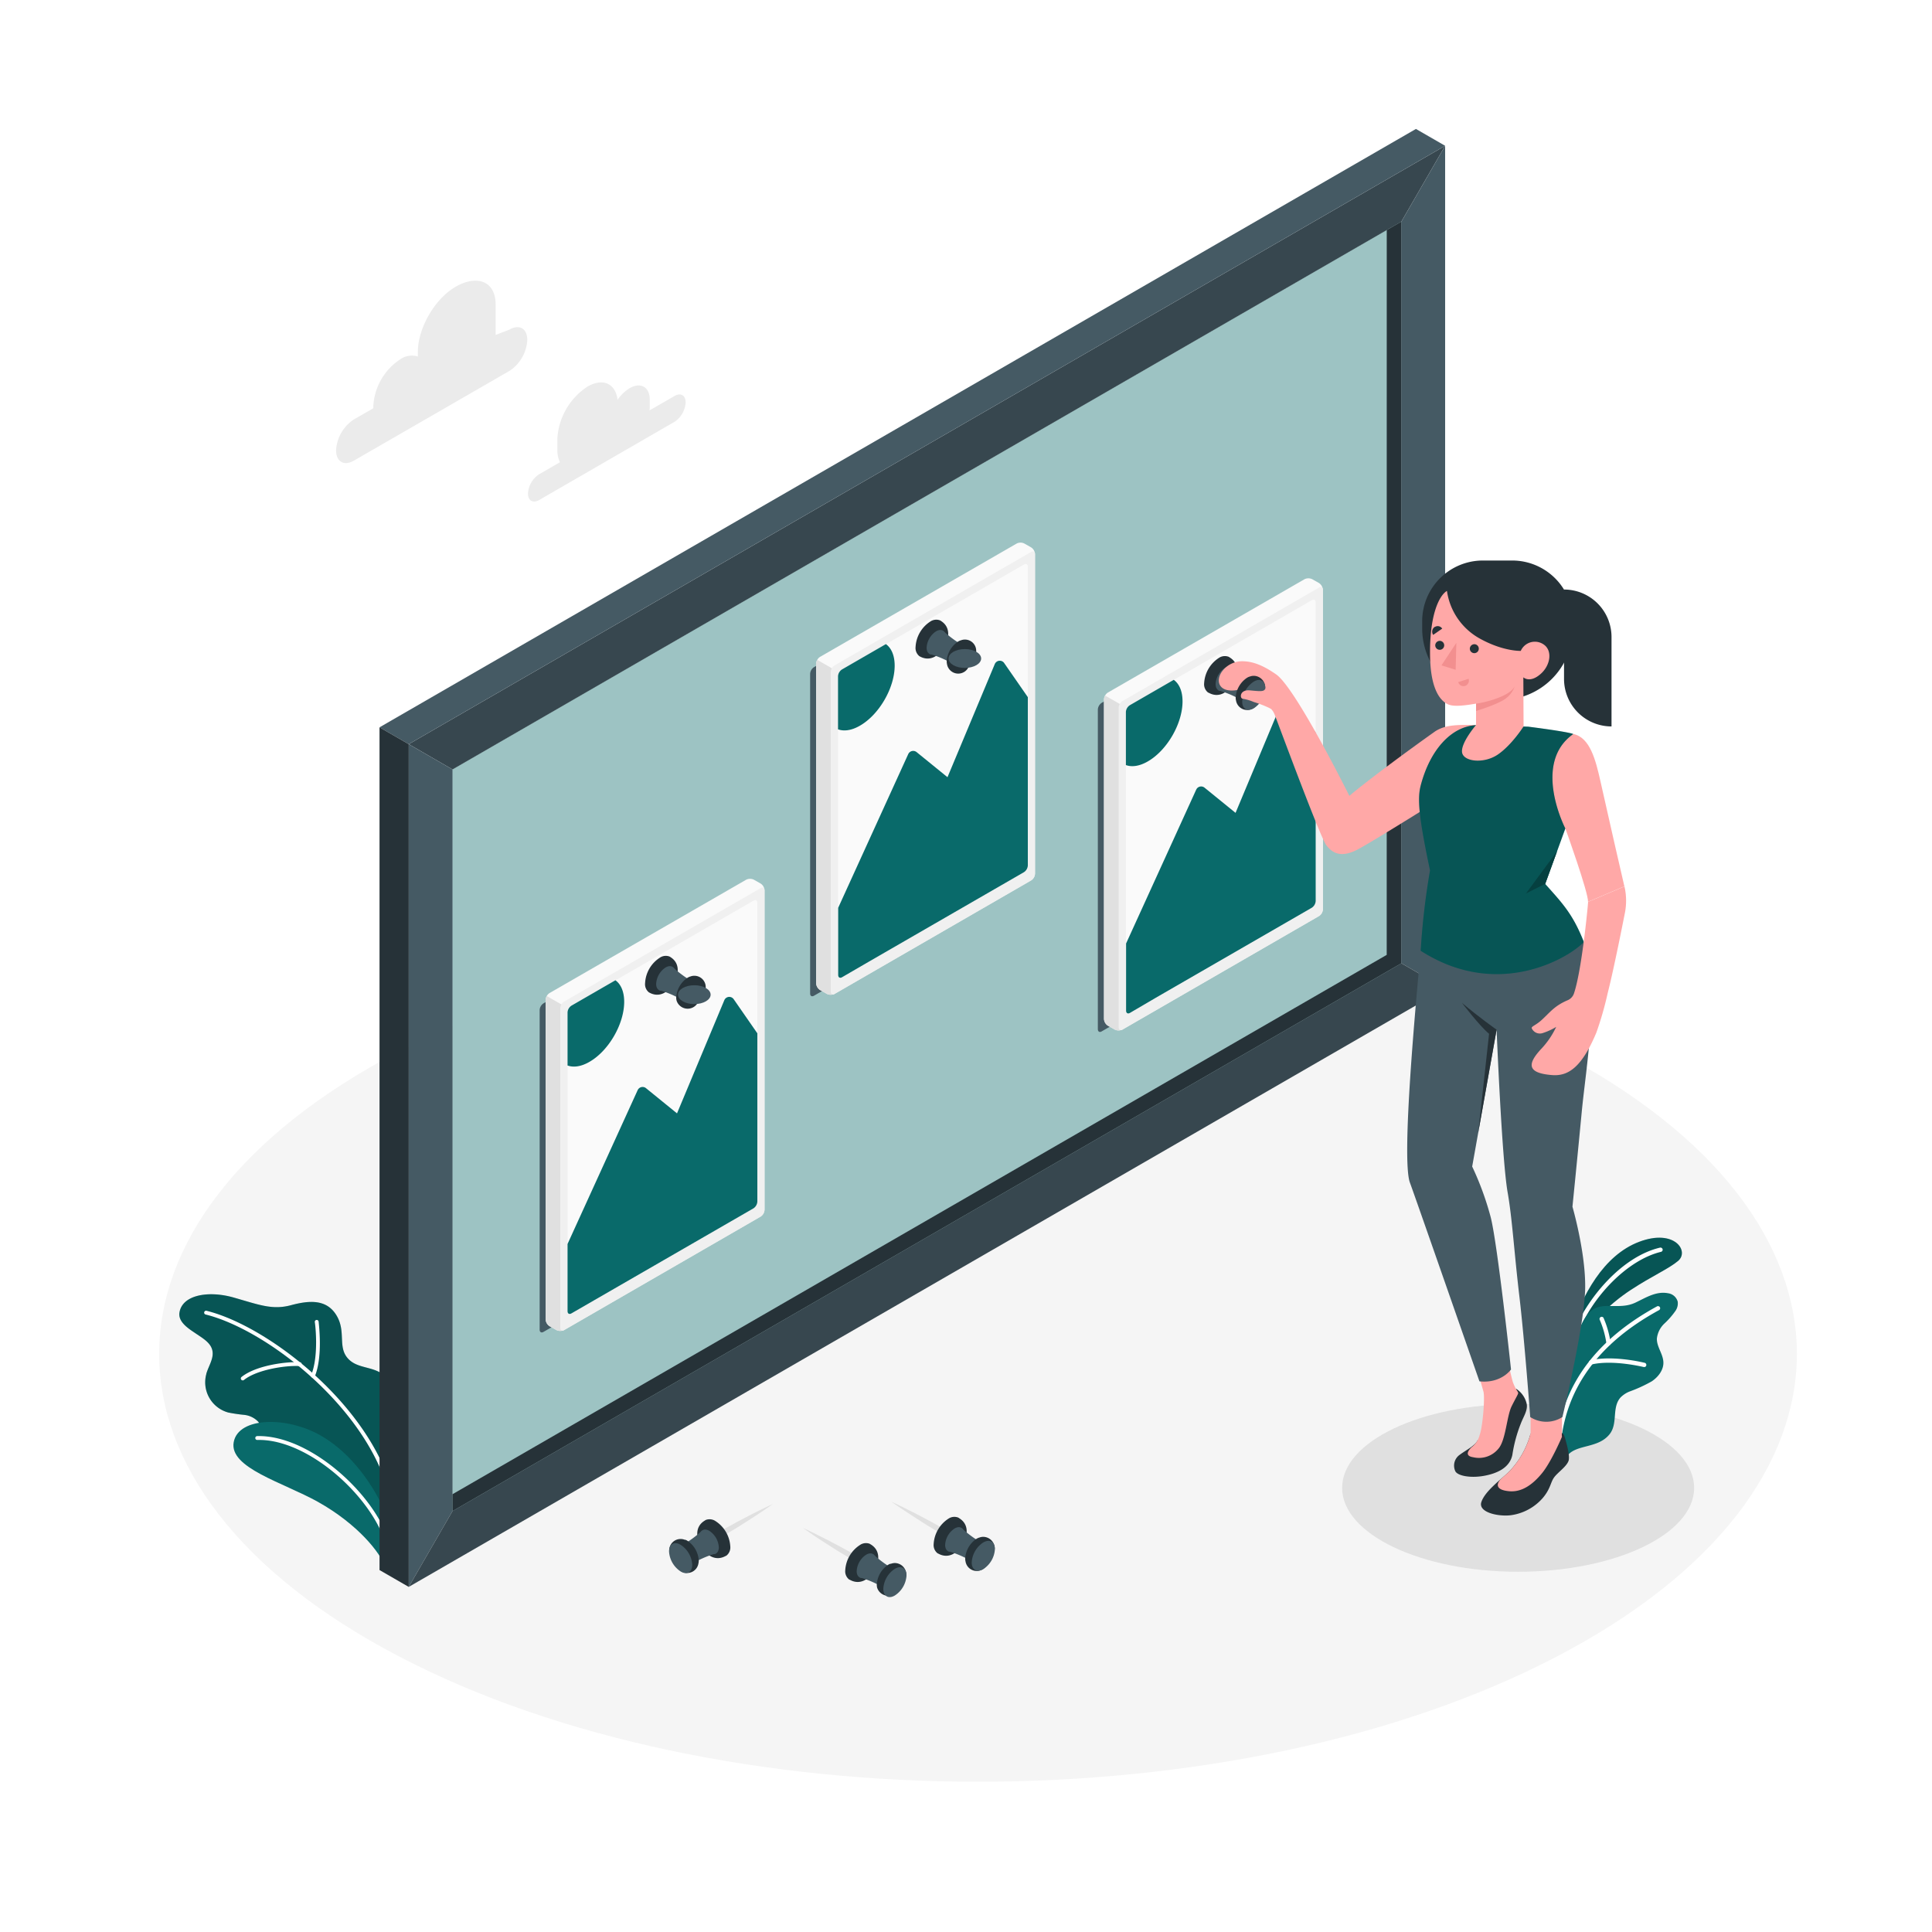 <svg class="animated" id="freepik_stories-photos"
    xmlns="http://www.w3.org/2000/svg" viewBox="0 0 500 500" version="1.1"
    xmlns:xlink="http://www.w3.org/1999/xlink"
    xmlns:svgjs="http://svgjs.com/svgjs">
    <style>svg#freepik_stories-photos:not(.animated) .animable {opacity: 0;}svg#freepik_stories-photos.animated #freepik--cork-board--inject-27 {animation: 2.0s 1 forwards cubic-bezier(.36,-0.01,.5,1.38) slideLeft;animation-delay: 0s;}svg#freepik_stories-photos.animated #freepik--Photos--inject-27 {animation: 3.0s 1 forwards cubic-bezier(.36,-0.01,.5,1.38) slideDown;animation-delay: 0s;}svg#freepik_stories-photos.animated #freepik--Character--inject-27 {animation: 1s 1 forwards cubic-bezier(.36,-0.01,.5,1.38) slideDown,3s Infinite  linear shake;animation-delay: 0s,1s;}            @keyframes slideLeft {                0% {                    opacity: 0;                    transform: translateX(-30px);                }                100% {                    opacity: 1;                    transform: translateX(0);                }            }                    @keyframes slideDown {                0% {                    opacity: 0;                    transform: translateY(-30px);                }                100% {                    opacity: 1;                    transform: translateY(0);                }            }                    @keyframes shake {                10%, 90% {                    transform: translate3d(-1px, 0, 0);                  }                  20%, 80% {                    transform: translate3d(2px, 0, 0);                  }                  30%, 50%, 70% {                    transform: translate3d(-4px, 0, 0);                  }                  40%, 60% {                    transform: translate3d(4px, 0, 0);                  }            }        </style>
    <g id="freepik--Floor--inject-27" class="animable" style="transform-origin: 253.112px 350.397px;">
        <path d="M103.26,428.68c82.76,43.24,216.94,43.24,299.7,0s82.77-113.33,0-156.57-216.94-43.23-299.7,0S20.5,385.45,103.26,428.68Z" style="fill: rgb(245, 245, 245); transform-origin: 253.112px 350.397px;" id="el6wik24qltr3" class="animable"></path>
    </g>
    <g id="freepik--Shadow--inject-27" class="animable" style="transform-origin: 392.89px 385.06px;">
        <ellipse cx="392.89" cy="385.06" rx="45.55" ry="21.71" style="fill: rgb(224, 224, 224); transform-origin: 392.89px 385.06px;" id="el04qg3qtm6efj" class="animable"></ellipse>
    </g>
    <g id="freepik--Plants--inject-27" class="animable" style="transform-origin: 240.843px 362.861px;">
        <path d="M67.88,370.52a6.07,6.07,0,0,0-1-2.52,5.86,5.86,0,0,0-3.66-1.83,41.3,41.3,0,0,1-4.14-.61,8.1,8.1,0,0,1-5.69-9.94l0-.06c.37-1.32,1.07-2.54,1.44-3.86,1-3.49-1.73-4.94-4.2-6.62-1.73-1.17-4.55-2.89-4.19-5.35.68-4.62,7.48-5.79,14-3.94s10,3.3,14.84,2,9.33-1.6,11.87,2.74,0,8.39,3.27,11.42,9,.95,11.25,7.51v39.09c0-.23-1.12-1-1.28-1.13l-3.59-3.17c-1.1-1-2.69-1.88-3.44-3.12-1.06-1.72-1.58-3.76-2.66-5.5a13.54,13.54,0,0,0-5.08-5c-4.15-2.14-9.19-1.77-13.4-3.84a7.24,7.24,0,0,1-3.54-3.43A14.87,14.87,0,0,1,67.88,370.52Z" style="fill: #096A6A; transform-origin: 74.039px 366.751px;" id="el8omtzupjlzv" class="animable"></path>
        <g id="el2auoqr95l2d">
            <path d="M67.88,370.52a6.07,6.07,0,0,0-1-2.52,5.86,5.86,0,0,0-3.66-1.83,41.3,41.3,0,0,1-4.14-.61,8.1,8.1,0,0,1-5.69-9.94l0-.06c.37-1.32,1.07-2.54,1.44-3.86,1-3.49-1.73-4.94-4.2-6.62-1.73-1.17-4.55-2.89-4.19-5.35.68-4.62,7.48-5.79,14-3.94s10,3.3,14.84,2,9.33-1.6,11.87,2.74,0,8.39,3.27,11.42,9,.95,11.25,7.51v39.09c0-.23-1.12-1-1.28-1.13l-3.59-3.17c-1.1-1-2.69-1.88-3.44-3.12-1.06-1.72-1.58-3.76-2.66-5.5a13.54,13.54,0,0,0-5.08-5c-4.15-2.14-9.19-1.77-13.4-3.84a7.24,7.24,0,0,1-3.54-3.43A14.87,14.87,0,0,1,67.88,370.52Z" style="opacity: 0.2; isolation: isolate; transform-origin: 74.039px 366.751px;" class="animable" id="el26ixd9ohvm3"></path>
        </g>
        <path d="M101.81,389.94a.51.51,0,0,1-.5-.41c-4.13-23.54-31.69-45.28-48.1-49.34a.49.49,0,0,1-.36-.59h0a.5.5,0,0,1,.6-.37c16.67,4.12,44.65,26.22,48.85,50.13a.5.5,0,0,1-.41.58h-.08Z" style="fill: rgb(255, 255, 255); transform-origin: 77.572px 364.578px;" id="elbboqmix7o9j" class="animable"></path>
        <path d="M62.83,357.24a.53.53,0,0,1-.4-.19.5.5,0,0,1,.09-.7c3.91-3.1,11.89-4,15.08-3.81a.5.5,0,1,1-.06,1c-3.27-.22-10.87.8-14.4,3.59A.51.51,0,0,1,62.83,357.24Z" style="fill: rgb(255, 255, 255); transform-origin: 70.199px 354.878px;" id="elits2hf5fqgc" class="animable"></path>
        <path d="M81,356.52h-.19a.49.49,0,0,1-.28-.64h0c2.09-5.08,1-13.63.94-13.72a.5.5,0,0,1,.42-.56.51.51,0,0,1,.57.43c0,.36,1.18,8.91-1,14.23A.5.5,0,0,1,81,356.52Z" style="fill: rgb(255, 255, 255); transform-origin: 81.637px 349.058px;" id="eloemi07868xr" class="animable"></path>
        <path d="M99.64,405.41c-1.2-3.52-7-10.93-17.36-16.73-9.06-5.05-23-8.79-21.8-15.44s14.09-6.8,23-1.45c11.17,6.71,17.44,20.44,18.17,25.85Z" style="fill: #096A6A; transform-origin: 81.029px 386.702px;" id="eltcwgap3va2" class="animable"></path>
        <path d="M100.72,401.7a.49.49,0,0,1-.49-.41c-2.32-12.29-19.74-29-33.64-28.63a.5.5,0,0,1-.52-.48h0a.5.5,0,0,1,.49-.52c14.37-.36,32.27,16.8,34.65,29.44a.51.51,0,0,1-.39.59h-.1Z" style="fill: rgb(255, 255, 255); transform-origin: 83.644px 386.677px;" id="elsgmaghngby" class="animable"></path>
        <path d="M407.92,350.25c2-6.64,8.51-12.73,14.08-16.39s9.82-5.46,12.28-7.53c3-2.5-.89-8.43-10.07-4.95s-14.76,13.69-18.11,24Z" style="fill: #096A6A; transform-origin: 420.688px 335.281px;" id="el1unmuocpdvb" class="animable"></path>
        <g id="eldk3ilhhac7u">
            <path d="M407.92,350.25c2-6.64,8.51-12.73,14.08-16.39s9.82-5.46,12.28-7.53c3-2.5-.89-8.43-10.07-4.95s-14.76,13.69-18.11,24Z" style="opacity: 0.2; isolation: isolate; transform-origin: 420.688px 335.281px;" class="animable" id="elq13gs1cn5o"></path>
        </g>
        <path d="M407.61,345.92h-.2a.56.56,0,0,1-.33-.71h0c3.47-9.06,12.56-20,22.56-22.33a.57.57,0,0,1,.65.46.56.56,0,0,1-.4.63c-8.45,2-17.81,11.3-21.77,21.64A.55.55,0,0,1,407.61,345.92Z" style="fill: rgb(255, 255, 255); transform-origin: 418.673px 334.397px;" id="elnu4h3jhu1n" class="animable"></path>
        <path d="M405.84,376.49c2.44-2.69,7.7-1.67,10.65-5.23,2.33-2.8.55-6.91,2.89-9.58a6.81,6.81,0,0,1,2.39-1.57,37.19,37.19,0,0,0,5.7-2.62c1.75-1.17,3.19-3.08,3-5.17s-1.73-3.84-1.67-5.9a6.3,6.3,0,0,1,1.95-3.89,20.17,20.17,0,0,0,2.91-3.35,3.39,3.39,0,0,0,.53-2.32,3,3,0,0,0-2.51-2.17c-3.07-.59-5.74,1.15-8.4,2.41-2.27,1.08-4.4.89-6.89.9a9.2,9.2,0,0,0-2.95.33c-1.94.65-3.23,2.49-4.11,4.35s-1.49,3.87-2.75,5.49a33.92,33.92,0,0,0-2.62,3.11,13.45,13.45,0,0,0-1.27,4.38,39.83,39.83,0,0,0-.81,11.16,19.76,19.76,0,0,0,1.15,5.32C403.23,372.53,405.59,376.76,405.84,376.49Z" style="fill: #096A6A; transform-origin: 418.004px 355.537px;" id="eljfnvrr2mk2b" class="animable"></path>
        <path d="M425.52,353.78h-.14c-.08,0-7.86-1.95-13.47-.66a.57.57,0,0,1-.67-.42.56.56,0,0,1,.42-.67c5.86-1.34,13.66.59,14,.67a.56.56,0,0,1,.39.69.55.55,0,0,1-.52.41Z" style="fill: rgb(255, 255, 255); transform-origin: 418.648px 352.679px;" id="eltd44056fut" class="animable"></path>
        <path d="M416.29,348.21a.56.56,0,0,1-.55-.52,24,24,0,0,0-1.77-6.22.56.56,0,0,1,1-.45,24.8,24.8,0,0,1,1.86,6.59.57.57,0,0,1-.52.6Z" style="fill: rgb(255, 255, 255); transform-origin: 415.394px 344.499px;" id="eltnd7i8ykj4k" class="animable"></path>
        <path d="M403.49,373.15h-.06a.55.55,0,0,1-.49-.6h0c1.68-14.44,10.39-26,25.89-34.46a.56.56,0,0,1,.75.22h0a.55.55,0,0,1-.22.75h0c-15.16,8.25-23.68,19.55-25.31,33.61A.56.56,0,0,1,403.49,373.15Z" style="fill: rgb(255, 255, 255); transform-origin: 416.293px 355.587px;" id="elsn2e3h8s8gs" class="animable"></path>
    </g>
    <g id="freepik--Clouds--inject-27" class="animable animator-active" style="transform-origin: 132.21px 101.221px;">
        <path d="M174.57,102.48l-6.47,3.73a6.07,6.07,0,0,0,.06-.85v-1.88c0-3.33-2.34-4.68-5.23-3a10.12,10.12,0,0,0-3.11,3c-.48-4.19-3.76-5.75-7.76-3.44a17.28,17.28,0,0,0-7.82,13.54v2.8a7.29,7.29,0,0,0,.67,3.25l-5.37,3.1a6.38,6.38,0,0,0-2.9,5c0,1.85,1.29,2.6,2.9,1.67l35-20.22a6.43,6.43,0,0,0,2.9-5C177.47,102.31,176.17,101.56,174.57,102.48Z" style="fill: rgb(235, 235, 235); transform-origin: 157.04px 114.385px;" id="eljii76r9uaeb" class="animable"></path>
        <path d="M131.83,85.31l-3.56,1.37V78.82c0-6.22-5-7.72-10.36-4.6h0c-5.4,3.11-9.77,10.68-9.77,16.91v1.14a5.21,5.21,0,0,0-4.53.7h0a15.52,15.52,0,0,0-7,12.17v.52l-5,2.87a10.23,10.23,0,0,0-4.63,8c0,3,2.07,4.15,4.63,2.67L131.83,96a10.23,10.23,0,0,0,4.63-8C136.46,85,134.39,83.83,131.83,85.31Z" style="fill: rgb(235, 235, 235); transform-origin: 111.72px 96.243px;" id="eldrql26a1y27" class="animable"></path>
    </g>
    <g id="freepik--Thumbtacks--inject-27" class="animable" style="transform-origin: 215.315px 400.984px;">
        <path d="M224.37,405l-.13.13a1.2,1.2,0,0,1-.34.25c-.25.16-.38,0-.61-.15l-1.87-1.1c-.78-.45-1.68-1-2.64-1.57s-2-1.19-3-1.84c-2-1.27-4.05-2.57-5.53-3.59l-2.47-1.71s1.1.48,2.71,1.28,3.77,1.87,5.88,3c1.07.56,2.11,1.14,3.1,1.68s1.9,1.05,2.68,1.5L224,404c.22.15.45.16.44.46a1.21,1.21,0,0,1-.05.42Z" style="fill: rgb(224, 224, 224); transform-origin: 216.111px 400.433px;" id="el8i082du1w6" class="animable"></path>
        <path d="M226.3,406.36c-1.45,2.51-3.81,3.87-6.3,2.52l-.14-.07h-.06a2.69,2.69,0,0,1-1.05-2.41,8.33,8.33,0,0,1,3.78-6.54,2.75,2.75,0,0,1,2.53-.34l.13.08.23.14C227.75,401.2,227.73,403.89,226.3,406.36Z" style="fill: rgb(38, 50, 56); transform-origin: 223.013px 404.383px;" id="eltt49pw2tn8e" class="animable"></path>
        <path d="M224.17,402.35c1.36-.78,2.46-.15,2.46,1.42a5.42,5.42,0,0,1-2.46,4.26c-1.36.78-2.46.15-2.46-1.42A5.44,5.44,0,0,1,224.17,402.35Z" style="fill: rgb(69, 90, 100); transform-origin: 224.17px 405.19px;" id="el5hn7nqx2kyr" class="animable"></path>
        <path d="M232.14,406.55a26.4,26.4,0,0,1-6.1-4.28l-3.61,5.93a25.36,25.36,0,0,1,6.91,3.13Z" style="fill: rgb(69, 90, 100); transform-origin: 227.285px 406.8px;" id="elyv9svav58c" class="animable"></path>
        <path d="M234.55,407.46a3,3,0,0,0-3-2.95,3.12,3.12,0,0,0-1,.2h-.17a2.86,2.86,0,0,0-.47.22,6.6,6.6,0,0,0-3,5.17,3.82,3.82,0,0,0,.08.75,3,3,0,0,0,5.85-.51,1.31,1.31,0,0,0,0-.28A3,3,0,0,0,234.55,407.46Z" style="fill: rgb(38, 50, 56); transform-origin: 230.73px 408.746px;" id="elc5b1xgddvvt" class="animable"></path>
        <path d="M231.6,406c1.65-.95,3-.18,3,1.73a6.6,6.6,0,0,1-3,5.17c-1.65,1-3,.18-3-1.72A6.61,6.61,0,0,1,231.6,406Z" style="fill: rgb(69, 90, 100); transform-origin: 231.6px 409.461px;" id="elwcpvyiomnu" class="animable"></path>
        <path d="M247.29,398.22l-.13.13a1.7,1.7,0,0,1-.34.26c-.25.16-.38,0-.61-.15l-1.87-1.1-2.64-1.57c-1-.57-2-1.2-3-1.84-2-1.27-4-2.58-5.53-3.6s-2.47-1.71-2.47-1.71,1.1.49,2.71,1.29,3.77,1.86,5.88,3c1.07.55,2.11,1.14,3.1,1.68s1.9,1,2.68,1.49,1.43.82,1.89,1.07c.21.15.44.16.43.46a1.48,1.48,0,0,1,0,.42Z" style="fill: rgb(224, 224, 224); transform-origin: 239.052px 393.658px;" id="elnd87nx7vie" class="animable"></path>
        <path d="M249.18,399.58c-1.45,2.51-3.81,3.87-6.3,2.52l-.14-.08h-.06a2.69,2.69,0,0,1-1.05-2.41,8.39,8.39,0,0,1,3.78-6.55,2.75,2.75,0,0,1,2.53-.33l.14.07a1.07,1.07,0,0,1,.22.15C250.64,394.42,250.62,397.1,249.18,399.58Z" style="fill: rgb(38, 50, 56); transform-origin: 245.896px 397.596px;" id="elts0tpzoelfh" class="animable"></path>
        <path d="M247.05,395.57c1.36-.79,2.46-.15,2.46,1.42a5.41,5.41,0,0,1-2.46,4.25c-1.35.79-2.45.15-2.45-1.41A5.43,5.43,0,0,1,247.05,395.57Z" style="fill: rgb(69, 90, 100); transform-origin: 247.055px 398.405px;" id="elyl4bbry5jke" class="animable"></path>
        <path d="M255,399.76a26.4,26.4,0,0,1-6.1-4.28l-3.6,5.94a24.69,24.69,0,0,1,6.9,3.12Z" style="fill: rgb(69, 90, 100); transform-origin: 250.15px 400.01px;" id="ely2fb2e7rax9" class="animable"></path>
        <path d="M257.43,400.68a3,3,0,0,0-3-2.95,2.87,2.87,0,0,0-1,.2h-.06l-.11.05a4,4,0,0,0-.47.21,6.61,6.61,0,0,0-3,5.18,3.06,3.06,0,0,0,.09.74,2.94,2.94,0,0,0,5.84-.51v-.27A3,3,0,0,0,257.43,400.68Z" style="fill: rgb(38, 50, 56); transform-origin: 253.61px 402.149px;" id="elscwpg9srp0j" class="animable"></path>
        <path d="M254.48,399.18c1.65-.95,3-.18,3,1.72a6.59,6.59,0,0,1-3,5.18c-1.65.95-3,.18-3-1.73A6.61,6.61,0,0,1,254.48,399.18Z" style="fill: rgb(69, 90, 100); transform-origin: 254.48px 402.63px;" id="ellehbd12xz8j" class="animable"></path>
        <path d="M183.37,398.84v-.18a1.52,1.52,0,0,1-.06-.42c0-.3.22-.31.44-.46l1.89-1.07c.78-.45,1.69-1,2.68-1.5s2-1.12,3.09-1.68c2.12-1.12,4.25-2.21,5.88-3s2.72-1.28,2.72-1.28-1,.71-2.47,1.71-3.5,2.32-5.53,3.59c-1,.65-2,1.26-3,1.84s-1.87,1.12-2.64,1.57l-1.87,1.1c-.24.12-.36.31-.62.15a1.15,1.15,0,0,1-.33-.25Z" style="fill: rgb(224, 224, 224); transform-origin: 191.66px 394.261px;" id="elylzo144mido" class="animable"></path>
        <path d="M181.44,400.19c1.46,2.51,3.82,3.87,6.31,2.52l.14-.07h.05a2.69,2.69,0,0,0,1.06-2.41,8.36,8.36,0,0,0-3.78-6.54,2.75,2.75,0,0,0-2.53-.34l-.14.08a1.64,1.64,0,0,0-.22.14C180,395,180,397.72,181.44,400.19Z" style="fill: rgb(38, 50, 56); transform-origin: 184.732px 398.213px;" id="eldpmtrrh52bk" class="animable"></path>
        <path d="M183.57,396.18c-1.35-.78-2.45-.15-2.45,1.42a5.43,5.43,0,0,0,2.45,4.26c1.36.78,2.46.15,2.46-1.42A5.44,5.44,0,0,0,183.57,396.18Z" style="fill: rgb(69, 90, 100); transform-origin: 183.575px 399.02px;" id="elil42h62iip" class="animable"></path>
        <path d="M175.61,400.38a26.4,26.4,0,0,0,6.1-4.28l3.6,5.93a25.36,25.36,0,0,0-6.91,3.13Z" style="fill: rgb(69, 90, 100); transform-origin: 180.46px 400.63px;" id="elphwzeo1u6ys" class="animable"></path>
        <path d="M173.2,401.29a2.93,2.93,0,0,1,2.91-3,2.74,2.74,0,0,1,1.09.2h.07l.11,0a3.88,3.88,0,0,1,.46.22,6.61,6.61,0,0,1,3,5.17,3.2,3.2,0,0,1-.09.75,2.94,2.94,0,0,1-5.84-.51,1.31,1.31,0,0,1,0-.28A2.94,2.94,0,0,1,173.2,401.29Z" style="fill: rgb(38, 50, 56); transform-origin: 177.02px 402.688px;" id="el0rxegpqfp0w" class="animable"></path>
        <path d="M176.15,399.8c-1.65-1-3-.19-3,1.72a6.61,6.61,0,0,0,3,5.17c1.65,1,3,.18,3-1.72A6.57,6.57,0,0,0,176.15,399.8Z" style="fill: rgb(69, 90, 100); transform-origin: 176.15px 403.244px;" id="elkrywk0lncse" class="animable"></path>
    </g>
    <g id="freepik--cork-board--inject-27" class="animable" style="transform-origin: 236.11px 222.03px;">
        <polygon points="117.11 391.06 362.67 249.29 362.67 57.36 117.11 199.13 117.11 391.06" style="fill: #096A6A; transform-origin: 239.89px 224.21px;" id="ellecfuhoas9" class="animable"></polygon>
        <g id="elr5x10ahi6yg">
            <polygon points="117.11 391.06 362.67 249.29 362.67 57.36 117.11 199.13 117.11 391.06" style="fill: rgb(255, 255, 255); opacity: 0.6; isolation: isolate; transform-origin: 239.89px 224.21px;" class="animable" id="eleod5myarsa"></polygon>
        </g>
        <polygon points="105.78 192.59 117.11 199.13 362.67 57.36 374 37.73 105.78 192.59" style="fill: rgb(55, 71, 79); transform-origin: 239.89px 118.43px;" id="elud6gfy32geo" class="animable"></polygon>
        <polygon points="374 255.84 374 37.73 362.67 57.36 362.67 249.29 374 255.84" style="fill: rgb(69, 90, 100); transform-origin: 368.335px 146.785px;" id="elk8pkanjplzj" class="animable"></polygon>
        <polygon points="105.78 192.59 117.11 199.13 117.11 391.06 105.78 410.69 105.78 192.59" style="fill: rgb(69, 90, 100); transform-origin: 111.445px 301.64px;" id="el6811cytz3rn" class="animable"></polygon>
        <polygon points="117.11 391.06 362.67 249.29 374 255.84 105.78 410.69 117.11 391.06" style="fill: rgb(55, 71, 79); transform-origin: 239.89px 329.99px;" id="el5r5c3pwcvax" class="animable"></polygon>
        <polygon points="374 37.73 366.44 33.37 98.22 188.23 105.78 192.59 374 37.73" style="fill: rgb(69, 90, 100); transform-origin: 236.11px 112.98px;" id="elrfosadof7p" class="animable"></polygon>
        <polygon points="98.22 188.23 105.78 192.59 105.78 410.69 98.22 406.33 98.22 188.23" style="fill: rgb(38, 50, 56); transform-origin: 102px 299.46px;" id="eliichhzkxakc" class="animable"></polygon>
        <polygon points="362.67 57.36 358.89 59.54 358.88 247.12 117.11 386.7 117.11 391.06 362.67 249.29 362.67 57.36" style="fill: rgb(38, 50, 56); transform-origin: 239.89px 224.21px;" id="eln6zlazdw69" class="animable"></polygon>
    </g>
    <g id="freepik--Photos--inject-27" class="animable" style="transform-origin: 241.015px 242.631px;">
        <path d="M191.54,230.29l-50.88,29.37a2.23,2.23,0,0,0-1,1.74v82.71c0,.65.45.91,1,.58l50.88-29.37a2.23,2.23,0,0,0,1-1.74V230.87C192.54,230.23,192.09,230,191.54,230.29Z" style="fill: rgb(69, 90, 100); transform-origin: 166.1px 287.5px;" id="el13p8ggzcon8" class="animable"></path>
        <path d="M196.87,228.67l-1.76-1a2.27,2.27,0,0,0-2,0L142.22,257a2.22,2.22,0,0,0-1,1.75v82.7a2.22,2.22,0,0,0,1,1.75l1.76,1a2.27,2.27,0,0,0,2,0l50.87-29.38a2.23,2.23,0,0,0,1-1.74V230.41A2.2,2.2,0,0,0,196.87,228.67Z" style="fill: rgb(250, 250, 250); transform-origin: 169.535px 285.935px;" id="elqbiwud6grb" class="animable"></path>
        <path d="M168.28,273.23l-26.77-15.46a2,2,0,0,0-.3,1v82.7a2.22,2.22,0,0,0,1,1.75l1.76,1a2.27,2.27,0,0,0,2,0l22.36-19.43C168.47,305.38,168.6,273.41,168.28,273.23Z" style="fill: rgb(224, 224, 224); transform-origin: 154.844px 301.111px;" id="eldhryruz82dj" class="animable"></path>
        <path d="M196.87,229.83,146,259.2a2.22,2.22,0,0,0-1,1.75v82.71c0,.64.45.9,1,.58l50.87-29.38a2.23,2.23,0,0,0,1-1.74V230.41C197.88,229.77,197.43,229.51,196.87,229.83Z" style="fill: rgb(240, 240, 240); transform-origin: 171.435px 287.035px;" id="eltxzzf3vcz4o" class="animable"></path>
        <path d="M147.89,260.29,195,233.1c.56-.32,1-.06,1,.58V311a2.25,2.25,0,0,1-1,1.75l-47.1,27.19c-.55.32-1,.06-1-.59V262A2.23,2.23,0,0,1,147.89,260.29Z" style="fill: rgb(250, 250, 250); transform-origin: 171.45px 286.52px;" id="el4jxudb9pje9" class="animable"></path>
        <path d="M146.88,262v13.75c1.54.56,3.52.3,5.66-.94,5-2.86,9-9.82,9-15.54,0-2.65-.86-4.56-2.27-5.58l-11.36,6.56A2.24,2.24,0,0,0,146.88,262Z" style="fill: #096A6A; transform-origin: 154.21px 264.86px;" id="elc0d1x8hgrow" class="animable"></path>
        <path d="M187.45,258.86l-12.24,29.28-8-6.5a1.4,1.4,0,0,0-2,.19,1.61,1.61,0,0,0-.19.31l-18.14,39.8v17.38c0,.65.45.91,1,.59L155,335.8l40-23.08a2.25,2.25,0,0,0,1-1.75V267.42l-6.11-8.81a1.39,1.39,0,0,0-1.93-.38A1.37,1.37,0,0,0,187.45,258.86Z" style="fill: #096A6A; transform-origin: 171.44px 299.02px;" id="el1y6r38363zm" class="animable"></path>
        <path d="M174.4,254.38c-1.45,2.51-3.82,3.87-6.31,2.52l-.14-.07h0a2.69,2.69,0,0,1-1-2.41,8.32,8.32,0,0,1,3.77-6.54,2.75,2.75,0,0,1,2.53-.34l.14.08a1.64,1.64,0,0,1,.22.14C175.85,249.22,175.83,251.91,174.4,254.38Z" style="fill: rgb(38, 50, 56); transform-origin: 171.165px 252.403px;" id="elmbm10m2pr3" class="animable"></path>
        <path d="M172.27,250.37c1.36-.78,2.46-.15,2.46,1.42a5.42,5.42,0,0,1-2.46,4.26c-1.36.78-2.46.15-2.46-1.42A5.44,5.44,0,0,1,172.27,250.37Z" style="fill: rgb(69, 90, 100); transform-origin: 172.27px 253.21px;" id="elstwj7gd0kz" class="animable"></path>
        <path d="M180.23,254.57a26.35,26.35,0,0,1-6.09-4.28l-3.61,5.93a25.36,25.36,0,0,1,6.91,3.13Z" style="fill: rgb(69, 90, 100); transform-origin: 175.38px 254.82px;" id="el3exrcztgcay" class="animable"></path>
        <path d="M182.64,255.48a2.93,2.93,0,0,0-2.91-2.95,2.74,2.74,0,0,0-1.09.2h-.06l-.12.05a3.88,3.88,0,0,0-.46.22,6.61,6.61,0,0,0-3,5.17,3.2,3.2,0,0,0,.09.75,3,3,0,0,0,5.85-.51,1.31,1.31,0,0,0,0-.28A3,3,0,0,0,182.64,255.48Z" style="fill: rgb(38, 50, 56); transform-origin: 178.82px 256.79px;" id="elpiywrcn2g9" class="animable"></path>
        <g id="elj3om8mv15er">
            <ellipse cx="179.69" cy="257.42" rx="4.22" ry="2.44" style="fill: rgb(69, 90, 100); transform-origin: 179.69px 257.42px; transform: rotate(-60.01deg);" class="animable" id="ellcxe9hazso"></ellipse>
        </g>
        <path d="M261.54,143.29l-50.88,29.37a2.21,2.21,0,0,0-1,1.74v82.71c0,.65.45.91,1,.58l50.88-29.37a2.24,2.24,0,0,0,1-1.74V143.87C262.54,143.23,262.09,143,261.54,143.29Z" style="fill: rgb(69, 90, 100); transform-origin: 236.1px 200.5px;" id="elm5rqv0fkfqr" class="animable"></path>
        <path d="M266.87,141.67l-1.76-1a2.2,2.2,0,0,0-2,0L212.22,170a2.25,2.25,0,0,0-1,1.75v82.7a2.25,2.25,0,0,0,1,1.75l1.76,1a2.27,2.27,0,0,0,2,0l50.87-29.38a2.19,2.19,0,0,0,1-1.74V143.41A2.18,2.18,0,0,0,266.87,141.67Z" style="fill: rgb(250, 250, 250); transform-origin: 239.535px 198.931px;" id="elrpesx2njs6" class="animable"></path>
        <path d="M238.28,186.23l-26.77-15.46a2.05,2.05,0,0,0-.3,1v82.7a2.25,2.25,0,0,0,1,1.75l1.76,1a2.27,2.27,0,0,0,2,0l22.36-19.43C238.47,218.38,238.6,186.41,238.28,186.23Z" style="fill: rgb(224, 224, 224); transform-origin: 224.844px 214.111px;" id="elf60uz8ev2z7" class="animable"></path>
        <path d="M266.87,142.83,216,172.2a2.25,2.25,0,0,0-1,1.75v82.71c0,.64.45.9,1,.58l50.87-29.38a2.19,2.19,0,0,0,1-1.74V143.41C267.88,142.77,267.43,142.51,266.87,142.83Z" style="fill: rgb(240, 240, 240); transform-origin: 241.435px 200.035px;" id="elhcoz3l1fiph" class="animable"></path>
        <path d="M217.89,173.29,265,146.1c.56-.32,1-.06,1,.58V224a2.22,2.22,0,0,1-1,1.75l-47.1,27.19c-.55.32-1,.06-1-.59V175A2.25,2.25,0,0,1,217.89,173.29Z" style="fill: rgb(250, 250, 250); transform-origin: 241.45px 199.52px;" id="elktvvfkb59il" class="animable"></path>
        <path d="M216.88,175v13.75c1.54.56,3.52.3,5.66-.94,5-2.86,9-9.82,9-15.54,0-2.65-.86-4.56-2.27-5.58l-11.36,6.56A2.25,2.25,0,0,0,216.88,175Z" style="fill: #096A6A; transform-origin: 224.21px 177.86px;" id="el389abz4kuh8" class="animable"></path>
        <path d="M257.45,171.86l-12.24,29.28-8-6.5a1.41,1.41,0,0,0-2.15.5l-18.14,39.8v17.38c0,.65.45.91,1,.59L225,248.8l40-23.08a2.22,2.22,0,0,0,1-1.75V180.42l-6.11-8.81a1.38,1.38,0,0,0-1.92-.38A1.4,1.4,0,0,0,257.45,171.86Z" style="fill: #096A6A; transform-origin: 241.46px 212.021px;" id="elaf73lcwpcfm" class="animable"></path>
        <path d="M244.4,167.38c-1.45,2.51-3.82,3.87-6.31,2.52l-.14-.07h0a2.72,2.72,0,0,1-1-2.41,8.37,8.37,0,0,1,3.77-6.54,2.76,2.76,0,0,1,2.53-.34l.14.08a.64.64,0,0,1,.22.14C245.85,162.22,245.83,164.91,244.4,167.38Z" style="fill: rgb(38, 50, 56); transform-origin: 241.165px 165.403px;" id="eldvlp4r9653t" class="animable"></path>
        <path d="M242.27,163.37c1.36-.78,2.46-.15,2.46,1.42a5.41,5.41,0,0,1-2.46,4.26c-1.36.78-2.46.15-2.46-1.42A5.43,5.43,0,0,1,242.27,163.37Z" style="fill: rgb(69, 90, 100); transform-origin: 242.27px 166.21px;" id="elijqrskoghd" class="animable"></path>
        <path d="M250.23,167.57a26.65,26.65,0,0,1-6.09-4.28l-3.61,5.93a25.07,25.07,0,0,1,6.91,3.13Z" style="fill: rgb(69, 90, 100); transform-origin: 245.38px 167.82px;" id="elw7ifw8cpdv" class="animable"></path>
        <path d="M252.64,168.48a2.91,2.91,0,0,0-4-2.75h-.06l-.12.05a3.21,3.21,0,0,0-.46.22,6.61,6.61,0,0,0-3,5.17,4.8,4.8,0,0,0,.09.75,2.95,2.95,0,0,0,5.85-.51,1.31,1.31,0,0,0,0-.28A2.92,2.92,0,0,0,252.64,168.48Z" style="fill: rgb(38, 50, 56); transform-origin: 248.82px 169.924px;" id="elae9xq5p0lld" class="animable"></path>
        <g id="el801srlbuagq">
            <ellipse cx="249.7" cy="170.42" rx="4.22" ry="2.44" style="fill: rgb(69, 90, 100); transform-origin: 249.7px 170.42px; transform: rotate(-60.01deg);" class="animable" id="el5wkfolwcmmb"></ellipse>
        </g>
        <path d="M336,152.52l-50.88,29.37a2.24,2.24,0,0,0-1,1.74v82.71c0,.65.45.91,1,.58L336,237.55a2.23,2.23,0,0,0,1-1.74V153.1C337,152.46,336.59,152.23,336,152.52Z" style="fill: rgb(69, 90, 100); transform-origin: 310.56px 209.73px;" id="elygwvdpx3k9p" class="animable"></path>
        <path d="M341.37,150.9l-1.76-1a2.27,2.27,0,0,0-2,0l-50.89,29.33a2.22,2.22,0,0,0-1,1.75v82.7a2.22,2.22,0,0,0,1,1.75l1.76,1a2.2,2.2,0,0,0,2,0l50.87-29.38a2.21,2.21,0,0,0,1-1.74V152.64A2.21,2.21,0,0,0,341.37,150.9Z" style="fill: rgb(250, 250, 250); transform-origin: 314.035px 208.169px;" id="ellbjb77pt9he" class="animable"></path>
        <path d="M312.78,195.46,286,180a2,2,0,0,0-.3,1v82.7a2.22,2.22,0,0,0,1,1.75l1.76,1a2.2,2.2,0,0,0,2,0L312.83,247C313,227.61,313.1,195.64,312.78,195.46Z" style="fill: rgb(224, 224, 224); transform-origin: 299.345px 223.345px;" id="el3hnvzc3oc2g" class="animable"></path>
        <path d="M341.37,152.06,290.5,181.43a2.22,2.22,0,0,0-1,1.75v82.71c0,.64.45.9,1,.58l50.87-29.38a2.21,2.21,0,0,0,1-1.74V152.64C342.38,152,341.93,151.74,341.37,152.06Z" style="fill: rgb(240, 240, 240); transform-origin: 315.935px 209.265px;" id="elr10jy2fsb9h" class="animable"></path>
        <path d="M292.39,182.52l47.11-27.19c.56-.32,1-.06,1,.58v77.32a2.25,2.25,0,0,1-1,1.75l-47.1,27.19c-.55.32-1,.06-1-.59V184.23A2.25,2.25,0,0,1,292.39,182.52Z" style="fill: rgb(250, 250, 250); transform-origin: 315.95px 208.75px;" id="elqjn0rhmgjx" class="animable"></path>
        <path d="M291.38,184.23V198c1.54.56,3.52.3,5.66-.94,5-2.86,9-9.82,9-15.54,0-2.65-.86-4.56-2.27-5.58l-11.36,6.56A2.25,2.25,0,0,0,291.38,184.23Z" style="fill: #096A6A; transform-origin: 298.71px 187.11px;" id="el2pjn2luewqx" class="animable"></path>
        <path d="M332,181.09l-12.24,29.28-8-6.5a1.4,1.4,0,0,0-2,.19,2,2,0,0,0-.19.31l-18.14,39.8v17.38c0,.65.45.91,1,.59L299.5,258l40-23.08a2.25,2.25,0,0,0,1-1.75V189.65l-6.11-8.81a1.39,1.39,0,0,0-1.93-.37A1.34,1.34,0,0,0,332,181.09Z" style="fill: #096A6A; transform-origin: 315.965px 221.254px;" id="elxjw2gj0l8po" class="animable"></path>
    </g>
    <g id="freepik--Character--inject-27" class="animable" style="transform-origin: 366.224px 268.639px;">
        <path d="M420.39,229.39c-1.2-5.18-3.61-15.64-6.15-27-1.29-5.79-2.76-11.54-7.08-12.44,0,0-11.38,4.5-11.38,12.89s9.33,11.55,9.33,11.55,6,16.67,5.87,19" style="fill: rgb(255, 168, 167); transform-origin: 408.085px 211.67px;" id="elfb787w83abh" class="animable"></path>
        <path d="M319.18,176.8c-1.45,2.51-3.81,3.87-6.3,2.52l-.14-.07h-.06a2.69,2.69,0,0,1-1.05-2.41,8.36,8.36,0,0,1,3.78-6.55,2.78,2.78,0,0,1,2.53-.33l.14.07.22.15C320.63,171.64,320.61,174.33,319.18,176.8Z" style="fill: rgb(38, 50, 56); transform-origin: 315.893px 174.823px;" id="eld4hf7tzl5nq" class="animable"></path>
        <path d="M317.05,172.79c1.36-.78,2.46-.15,2.46,1.42a5.44,5.44,0,0,1-2.46,4.26c-1.35.78-2.45.15-2.45-1.42A5.46,5.46,0,0,1,317.05,172.79Z" style="fill: rgb(69, 90, 100); transform-origin: 317.055px 175.63px;" id="el8mn6oqrabhp" class="animable"></path>
        <path d="M325,177a26.4,26.4,0,0,1-6.1-4.28l-3.61,5.93a25.07,25.07,0,0,1,6.91,3.13Z" style="fill: rgb(69, 90, 100); transform-origin: 320.145px 177.25px;" id="elgnkxn53tyqu" class="animable"></path>
        <path d="M382,187.63c-3.92,0-7.84-.31-10.79,1.79-7.64,5.43-17.31,12.6-22,16.55,0,0-13.84-27.85-18.91-31.41-3.27-2.3-5.86-3.27-8.13-3.4a6.53,6.53,0,0,0-5.63,2.26c-2.14,2.5-1.35,6,3.66,5.16,1.34-.23,2.33-3,2.33-3,1.24.12.4,4.33,1.62,4.62,2.12,2.87,4.54,1.67,5.74,4.77,1.65,4.28,11.77,31.71,13.38,33.8,1.77,2.3,4.12,3.12,8,1.12S375,205.41,375,205.41Z" style="fill: rgb(255, 168, 167); transform-origin: 348.712px 196.075px;" id="el3aixq3lsr3y" class="animable"></path>
        <path d="M327.43,177.9a3,3,0,0,0-2.95-3,2.92,2.92,0,0,0-1.05.2h-.06l-.11.05a2.86,2.86,0,0,0-.47.22,6.6,6.6,0,0,0-3,5.17,3.2,3.2,0,0,0,.09.75,2.94,2.94,0,0,0,5.84-.51,1.31,1.31,0,0,0,0-.28A3,3,0,0,0,327.43,177.9Z" style="fill: rgb(38, 50, 56); transform-origin: 323.61px 179.324px;" id="elotse1fphgmg" class="animable"></path>
        <path d="M324.48,176.4c1.65-1,3-.18,3,1.73a6.61,6.61,0,0,1-3,5.17c-1.65.95-3,.18-3-1.72A6.61,6.61,0,0,1,324.48,176.4Z" style="fill: rgb(69, 90, 100); transform-origin: 324.48px 179.839px;" id="el4hisn86m5y5" class="animable"></path>
        <rect x="396.13" y="364.26" width="8.12" height="11.82" style="fill: rgb(255, 168, 167); transform-origin: 400.19px 370.17px;" id="elhyn26c4dedf" class="animable"></rect>
        <path d="M382.46,372.59c-.49,1.45-2.93,2.6-4.69,3.91a3.42,3.42,0,0,0-1.11,4.3c.66,1.14,3.77,1.73,7.08,1.2,3.74-.61,7-2.18,7.66-5.5a36.82,36.82,0,0,1,2.2-8.12c.65-1.71,1.79-3.32,1.52-5a6.23,6.23,0,0,0-2.8-4s-6.14,13.92-7.87,14.25S382.46,372.59,382.46,372.59Z" style="fill: rgb(38, 50, 56); transform-origin: 385.737px 370.788px;" id="elp9anb4ao5ch" class="animable"></path>
        <path d="M382.18,354s1.3,4.61,1.73,6.12-.17,9.2-1,11.32a5.74,5.74,0,0,1-2.05,3.1s-2.49,2.16.39,2.59a6.5,6.5,0,0,0,6.54-2.21c1.91-2.18,2.15-8.43,3.43-11,.82-1.65,1.42-2.66,1.64-3.2s-.57-.83-1.37-3.16a50.74,50.74,0,0,1-1.41-7Z" style="fill: rgb(255, 168, 167); transform-origin: 386.379px 363.934px;" id="elxx06fb6xoac" class="animable"></path>
        <path d="M409.91,243.8c4.24,11.79.54,32.35-.56,44-1.07,11.29-2.4,24.49-2.4,24.49s3.46,11.94,3.29,21.14c-.17,9.77-5.89,33.3-5.89,33.3a7.71,7.71,0,0,1-8.33,0s-1.46-19.75-2.78-31c-1.39-11.71-1.86-20.25-3.06-27.1-1.51-8.53-2.86-42.15-2.86-42.15L381,301.9a77.22,77.22,0,0,1,4.79,13.1c1.78,6.93,5.26,39.42,5.26,39.42s-2.53,3.68-8.17,3.07c0,0-16.36-47-18-51.44-2.24-6.14,1.54-46.47,2.78-60Z" style="fill: rgb(69, 90, 100); transform-origin: 388.04px 305.876px;" id="el1g6fxfbas1s" class="animable"></path>
        <path d="M395.49,188.06s10.3,1.29,11.67,1.91c-10.78,7.58-2.05,24.44-2.05,24.44l-5.22,14.35c4.46,5,7.15,7.76,10,15-3,3.48-21.68,15.5-42.22,2.29a188.51,188.51,0,0,1,2.42-20.79c-3-14.17-3.27-18.64-2.42-21.95C370.1,194,375.62,188,382,187.67Z" style="fill: #096A6A; transform-origin: 388.57px 219.886px;" id="el2cxwy2hibjp" class="animable"></path>
        <g id="elzcuw5dkownp">
            <path d="M395.49,188.06s10.3,1.29,11.67,1.91c-10.78,7.58-2.05,24.44-2.05,24.44l-5.22,14.35c4.46,5,7.15,7.76,10,15-3,3.48-21.68,15.5-42.22,2.29a188.51,188.51,0,0,1,2.42-20.79c-3-14.17-3.27-18.64-2.42-21.95C370.1,194,375.62,188,382,187.67Z" style="opacity: 0.2; isolation: isolate; transform-origin: 388.57px 219.886px;" class="animable" id="el9cz0rd01xun"></path>
        </g>
        <path d="M396.13,372.07v-1.16a22.47,22.47,0,0,1-5.8,10.17c-2.56,2.33-6.06,5-6.95,7.63s4.13,3.79,7.44,3.45a13.32,13.32,0,0,0,8.34-4.36c2.1-2.41,2.07-4.06,3-5.39s3.25-2.82,3.78-4.35c.29-.85-.06-2.7-.47-4.27s-.78-3-1.27-2.88v.89a6.43,6.43,0,0,1-4.06,1.37C399,373.22,396.12,373,396.13,372.07Z" style="fill: rgb(38, 50, 56); transform-origin: 394.661px 381.56px;" id="eleolgd776iq" class="animable"></path>
        <path d="M404.25,371.8c-.25-.8-2.41,1.13-4.25,1.2-1.19.05-3-.09-3-1l-.87-1.09a22.47,22.47,0,0,1-5.8,10.17l-1.95,1.73c-1.37,1.52-1,2.84,2.22,3.12s6-1.66,8.45-4.64S404.25,371.8,404.25,371.8Z" style="fill: rgb(255, 168, 167); transform-origin: 395.939px 378.433px;" id="elzqwk6udllvi" class="animable"></path>
        <path d="M388.47,181.15h-1.92a18.49,18.49,0,0,1-18.49-18.49v-1.88a15.72,15.72,0,0,1,15.72-15.72h7.57a15.72,15.72,0,0,1,15.72,15.72h0v1.77a18.6,18.6,0,0,1-18.6,18.6Z" style="fill: rgb(38, 50, 56); transform-origin: 387.565px 163.105px;" id="el7bdxq6kpl5r" class="animable"></path>
        <path d="M374.47,152.92c-2.06,1.22-4.61,6.4-4.36,17.26.22,9.2,3.2,11.48,4.7,12.13s4.39.26,7.19-.21v5.53s-3.88,4.51-3.63,7,5.6,3.13,9.24.66,6.69-7.3,6.69-7.3l-.06-12.7s1.65,1.6,4.45-.85c2.32-2,3.1-5.43,1.29-7.26a4,4,0,0,0-5.66.14,4.12,4.12,0,0,0-.75,1.13s-4.48.17-10.45-3.11A16.77,16.77,0,0,1,374.47,152.92Z" style="fill: rgb(255, 168, 167); transform-origin: 385.536px 174.886px;" id="el6jev36ied2b" class="animable"></path>
        <path d="M380.39,167.87a1.16,1.16,0,1,0,1.22-1.15,1.18,1.18,0,0,0-1.22,1.14Z" style="fill: rgb(38, 50, 56); transform-origin: 381.55px 167.879px;" id="ele47orp1nvuq" class="animable"></path>
        <path d="M380.08,175.67l-2.69.86a1.39,1.39,0,0,0,1.68,1l.07,0A1.48,1.48,0,0,0,380.08,175.67Z" style="fill: rgb(242, 143, 143); transform-origin: 378.771px 176.62px;" id="elgag3o61hqzu" class="animable"></path>
        <path d="M370.9,164.31l2.34-1.62a1.36,1.36,0,0,0-1.87-.45l-.07,0A1.49,1.49,0,0,0,370.9,164.31Z" style="fill: rgb(38, 50, 56); transform-origin: 371.942px 163.175px;" id="ell9811r3e7e" class="animable"></path>
        <path d="M371.44,167a1.16,1.16,0,1,0,1.22-1.15A1.19,1.19,0,0,0,371.44,167Z" style="fill: rgb(38, 50, 56); transform-origin: 372.6px 167.009px;" id="el1gmubnkupne" class="animable"></path>
        <polygon points="376.9 166.37 376.72 173.34 373.05 172.2 376.9 166.37" style="fill: rgb(242, 143, 143); transform-origin: 374.975px 169.855px;" id="elu6sf1t3q02g" class="animable"></polygon>
        <path d="M382,182.1c3-.39,9.06-2.13,10-4.54a6.2,6.2,0,0,1-2.13,3.07C388.05,182.19,382,184,382,184Z" style="fill: rgb(242, 143, 143); transform-origin: 387px 180.78px;" id="elo4zyqf2m07b" class="animable"></path>
        <polygon points="402.97 220.29 394.87 231.27 399.89 228.76 402.97 220.29" style="fill: #096A6A; transform-origin: 398.92px 225.78px;" id="el30iv43z5ylt" class="animable"></polygon>
        <g id="el9injny11f9o">
            <polygon points="402.97 220.29 394.87 231.27 399.89 228.76 402.97 220.29" style="opacity: 0.4; isolation: isolate; transform-origin: 398.92px 225.78px;" class="animable" id="elyox7piud2w"></polygon>
        </g>
        <path d="M329,183.47a29.2,29.2,0,0,0-4.51-1.79,13,13,0,0,0-2.92-.86c-.75-.13-.76-2.4,1.92-2.15s3.72.4,4-.54Z" style="fill: rgb(255, 168, 167); transform-origin: 325.069px 180.8px;" id="elrhpd72gt26" class="animable"></path>
        <path d="M411,233.4c-.09,1.55-1.69,18-3.68,23.76a2.91,2.91,0,0,1-1.64,1.71c-3.45,1.48-4.51,3.11-6.72,5.12-1.49,1.36-2.7,1.64-2.55,2.12a2.31,2.31,0,0,0,2.86,1.24,15.79,15.79,0,0,0,3.47-1.59,21.51,21.51,0,0,1-3.83,5.65c-3.58,3.83-3.9,6.3,2.77,6.82,4.17.33,7.69-2,11.46-11a86.08,86.08,0,0,0,2.9-10.09c1.43-5.6,3.44-15.59,4.48-20.86a16.4,16.4,0,0,0-.11-6.87" style="fill: rgb(255, 168, 167); transform-origin: 408.613px 253.835px;" id="elkyugzws1cxf" class="animable"></path>
        <path d="M404.77,152.57h0a12.29,12.29,0,0,1,12.29,12.29h0V188h0a12.29,12.29,0,0,1-12.29-12.29h0V152.57Z" style="fill: rgb(38, 50, 56); transform-origin: 410.915px 170.285px;" id="el9qtif1yp8og" class="animable"></path>
        <path d="M387.32,266.48s-4.57-3.21-8.95-6.93c0,0,4.42,5.85,7,8l-2.81,25.61Z" style="fill: rgb(38, 50, 56); transform-origin: 382.845px 276.355px;" id="elwk10mp9rjje" class="animable"></path>
    </g>
    <defs>
        <filter id="active" height="200%">
            <feMorphology in="SourceAlpha" result="DILATED" operator="dilate" radius="2"></feMorphology>
            <feFlood flood-color="#32DFEC" flood-opacity="1" result="PINK"></feFlood>
            <feComposite in="PINK" in2="DILATED" operator="in" result="OUTLINE"></feComposite>
            <feMerge>
                <feMergeNode in="OUTLINE"></feMergeNode>
                <feMergeNode in="SourceGraphic"></feMergeNode>
            </feMerge>
        </filter>
        <filter id="hover" height="200%">
            <feMorphology in="SourceAlpha" result="DILATED" operator="dilate" radius="2"></feMorphology>
            <feFlood flood-color="#ff0000" flood-opacity="0.5" result="PINK"></feFlood>
            <feComposite in="PINK" in2="DILATED" operator="in" result="OUTLINE"></feComposite>
            <feMerge>
                <feMergeNode in="OUTLINE"></feMergeNode>
                <feMergeNode in="SourceGraphic"></feMergeNode>
            </feMerge>
            <feColorMatrix type="matrix" values="0   0   0   0   0                0   1   0   0   0                0   0   0   0   0                0   0   0   1   0 "></feColorMatrix>
        </filter>
    </defs>
</svg>